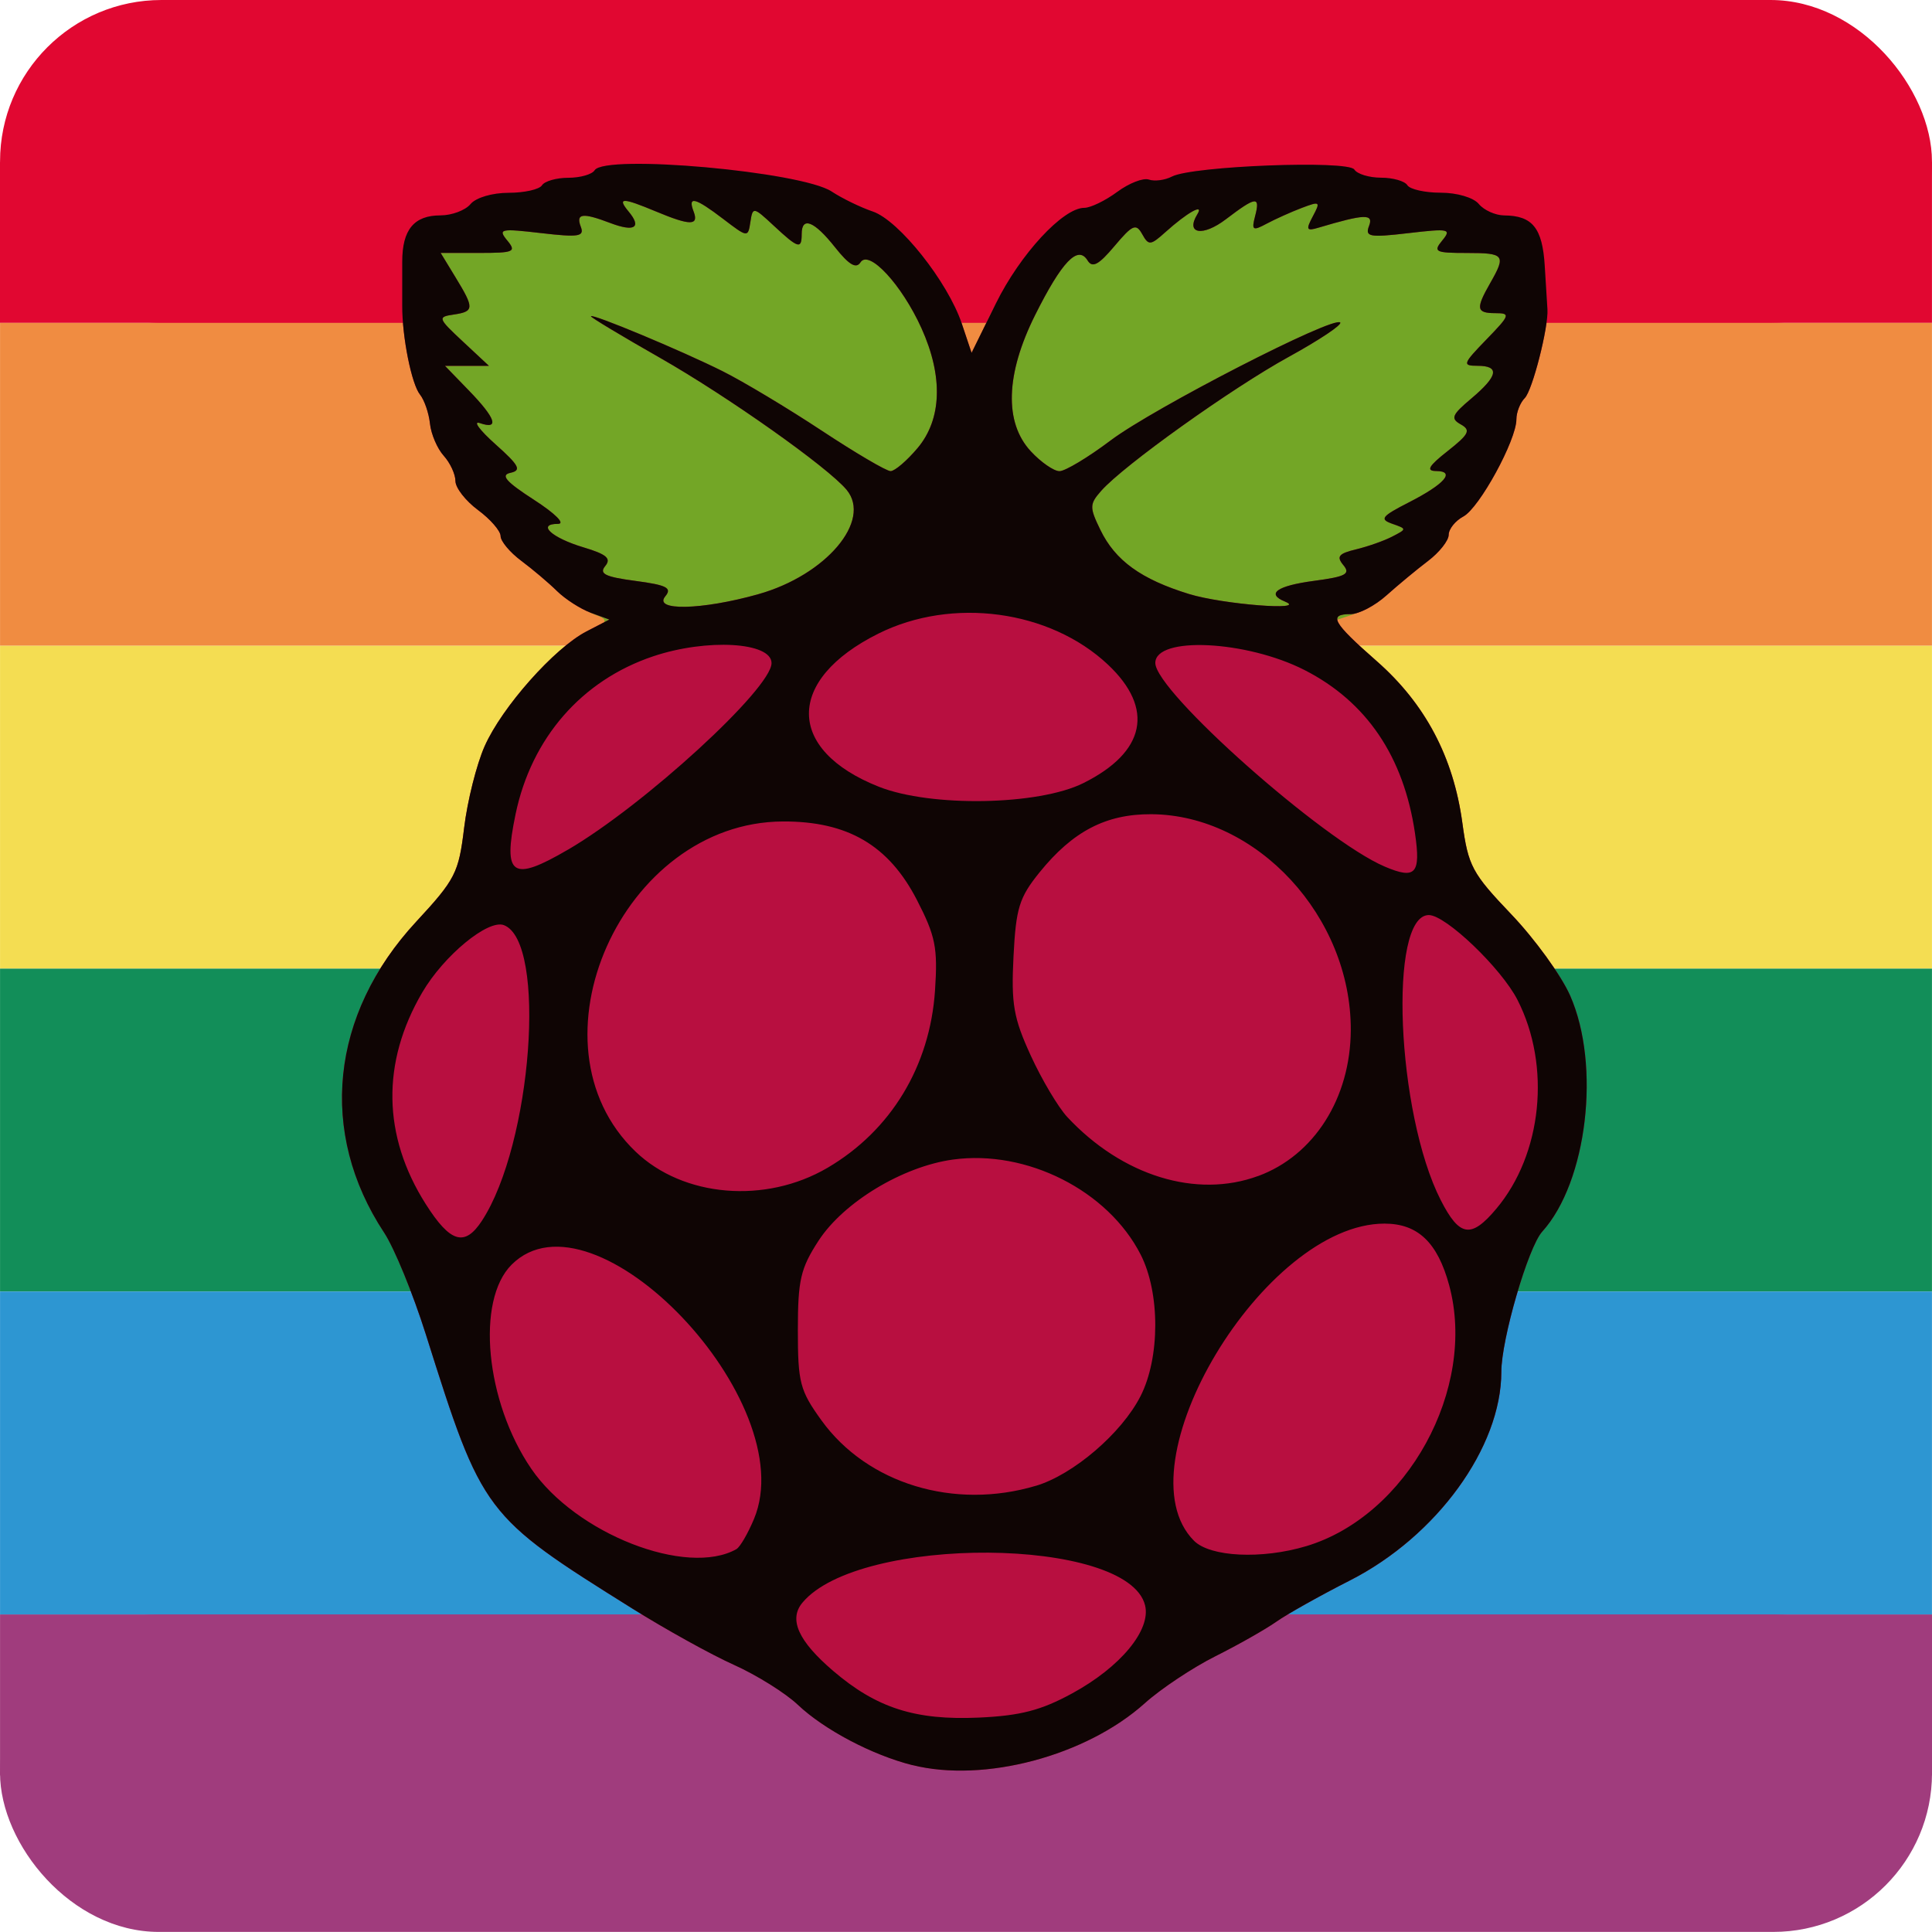 <?xml version="1.0" encoding="UTF-8" standalone="no"?>
<!-- Created with Inkscape (http://www.inkscape.org/) -->

<svg
   xmlns:dc="http://purl.org/dc/elements/1.1/"
   xmlns:cc="http://creativecommons.org/ns#"
   xmlns:rdf="http://www.w3.org/1999/02/22-rdf-syntax-ns#"
   xmlns:svg="http://www.w3.org/2000/svg"
   xmlns="http://www.w3.org/2000/svg"
   xmlns:sodipodi="http://sodipodi.sourceforge.net/DTD/sodipodi-0.dtd"
   xmlns:inkscape="http://www.inkscape.org/namespaces/inkscape"
   width="45.001mm"
   height="44.999mm"
   viewBox="0 0 45.001 44.999"
   version="1.1"
   id="svg8"
   inkscape:version="0.92.4 (5da689c313, 2019-01-14)"
   sodipodi:docname="RaspiLogo.svg">
  <defs
     id="defs2" />
  <sodipodi:namedview
     id="base"
     pagecolor="#ffffff"
     bordercolor="#666666"
     borderopacity="1.0"
     inkscape:pageopacity="0.0"
     inkscape:pageshadow="2"
     inkscape:zoom="2"
     inkscape:cx="-11.667634"
     inkscape:cy="110.44206"
     inkscape:document-units="mm"
     inkscape:current-layer="g4702"
     showgrid="false"
     fit-margin-top="0"
     fit-margin-left="0"
     fit-margin-right="0"
     fit-margin-bottom="0"
     inkscape:window-width="1600"
     inkscape:window-height="837"
     inkscape:window-x="1912"
     inkscape:window-y="163"
     inkscape:window-maximized="1" />
  <g
     inkscape:label="Layer 1"
     inkscape:groupmode="layer"
     id="layer1"
     transform="translate(-37.981,-6.98)">
    <g
       id="g4702">
      <rect
         style="fill:#e10731;fill-opacity:1;fill-rule:evenodd;stroke:none;stroke-width:0.126;stroke-linejoin:round;stroke-miterlimit:4;stroke-dasharray:none;stroke-opacity:1"
         id="rect5002"
         width="45"
         height="3.75"
         x="37.981"
         y="10.751" />
      <rect
         style="fill:#a03c7d;fill-opacity:1;fill-rule:evenodd;stroke:none;stroke-width:0.126;stroke-linejoin:round;stroke-miterlimit:4;stroke-dasharray:none;stroke-opacity:1"
         id="rect4997"
         width="45"
         height="3.75"
         x="37.982"
         y="44.584" />
      <rect
         y="6.98"
         x="37.982"
         height="7.521"
         width="44.999"
         id="rect920"
         style="fill:#e10731;fill-opacity:1;fill-rule:evenodd;stroke:none;stroke-width:0.126;stroke-linejoin:round;stroke-miterlimit:4;stroke-dasharray:none;stroke-opacity:1"
         ry="3.76" />
      <rect
         y="14.501"
         x="37.982"
         height="7.521"
         width="44.999"
         id="rect922"
         style="fill:#f08c41;fill-opacity:1;fill-rule:evenodd;stroke:none;stroke-width:0.126;stroke-linejoin:round;stroke-miterlimit:4;stroke-dasharray:none;stroke-opacity:1" />
      <rect
         y="22.022"
         x="37.982"
         height="7.521"
         width="44.999"
         id="rect924"
         style="fill:#f4dd52;fill-opacity:1;fill-rule:evenodd;stroke:none;stroke-width:0.126;stroke-linejoin:round;stroke-miterlimit:4;stroke-dasharray:none;stroke-opacity:1" />
      <rect
         y="29.542"
         x="37.982"
         height="7.521"
         width="44.999"
         id="rect926"
         style="fill:#128e59;fill-opacity:1;fill-rule:evenodd;stroke:none;stroke-width:0.126;stroke-linejoin:round;stroke-miterlimit:4;stroke-dasharray:none;stroke-opacity:1" />
      <rect
         y="37.063"
         x="37.982"
         height="7.521"
         width="44.999"
         id="rect928"
         style="fill:#2d96d2;fill-opacity:1;fill-rule:evenodd;stroke:none;stroke-width:0.126;stroke-linejoin:round;stroke-miterlimit:4;stroke-dasharray:none;stroke-opacity:1" />
      <rect
         y="44.584"
         x="37.982"
         height="7.395"
         width="45"
         id="rect930"
         style="fill:#a03c7d;fill-opacity:1;fill-rule:evenodd;stroke:none;stroke-width:0.125;stroke-linejoin:round;stroke-miterlimit:4;stroke-dasharray:none;stroke-opacity:1"
         ry="3.698" />
      <path
         style="fill:#73a626;stroke-width:0.17"
         d="m 58.869,47.302 c -0.951,-0.315 -1.689,-0.719 -2.338,-1.28 -0.306,-0.264 -1.13,-0.785 -1.832,-1.158 -4.15,-2.203 -5.406,-3.386 -6.021,-5.674 -0.448,-1.668 -1.103,-3.404 -1.449,-3.844 -0.524,-0.666 -0.931,-2.093 -0.918,-3.219 0.017,-1.492 0.564,-2.78 1.654,-3.896 0.819,-0.839 0.916,-1.019 1.028,-1.919 0.244,-1.955 1.22,-3.656 2.583,-4.498 0.592,-0.366 0.603,-0.39 0.247,-0.522 -0.769,-0.285 -2.91,-2.547 -2.91,-3.075 0,-0.137 -0.153,-0.388 -0.34,-0.557 -0.187,-0.169 -0.34,-0.453 -0.34,-0.631 0,-0.177 -0.111,-0.537 -0.247,-0.799 -0.136,-0.262 -0.254,-0.622 -0.262,-0.8 -0.104,-2.172 -0.084,-2.521 0.162,-2.815 0.144,-0.172 0.415,-0.337 0.602,-0.366 0.187,-0.029 0.503,-0.142 0.701,-0.251 0.199,-0.109 0.677,-0.278 1.064,-0.375 0.387,-0.097 1.028,-0.259 1.426,-0.361 1.626,-0.416 5.006,-0.103 5.941,0.55 0.248,0.174 0.558,0.315 0.689,0.315 0.392,0 1.45,1.216 1.891,2.174 l 0.414,0.897 0.447,-0.913 c 0.503,-1.028 1.515,-2.158 1.932,-2.158 0.152,0 0.414,-0.125 0.583,-0.277 0.717,-0.649 4.331,-1.005 6.018,-0.592 1.907,0.466 2.228,0.566 2.465,0.765 0.142,0.119 0.436,0.225 0.654,0.236 0.594,0.03 0.905,0.375 0.867,0.962 -0.019,0.288 0.023,0.658 0.093,0.822 0.07,0.164 0.067,0.509 -0.007,0.766 -0.073,0.257 -0.155,0.652 -0.18,0.876 -0.026,0.225 -0.127,0.489 -0.225,0.587 -0.098,0.098 -0.178,0.344 -0.178,0.547 0,0.203 -0.153,0.563 -0.34,0.801 -0.187,0.238 -0.34,0.54 -0.34,0.672 0,0.132 -0.23,0.459 -0.511,0.728 -0.281,0.269 -0.511,0.584 -0.511,0.699 0,0.115 -0.26,0.371 -0.579,0.567 -0.318,0.197 -0.619,0.463 -0.669,0.592 -0.05,0.129 -0.366,0.326 -0.703,0.437 l -0.613,0.202 0.746,0.57 c 1.227,0.937 1.995,2.371 2.253,4.21 0.095,0.674 0.261,0.96 0.997,1.707 2.042,2.075 2.36,4.663 0.872,7.101 -0.353,0.578 -0.648,1.361 -0.771,2.042 -0.675,3.745 -1.55,5.14 -3.86,6.154 -0.452,0.199 -1.147,0.583 -1.544,0.855 -0.397,0.271 -1.103,0.67 -1.568,0.886 -0.465,0.216 -1.096,0.637 -1.402,0.936 -0.94,0.919 -2.207,1.432 -3.688,1.494 -0.772,0.032 -1.577,-0.037 -1.981,-0.171 z"
         id="path949"
         inkscape:connector-curvature="0" />
      <path
         style="fill:#b80f40;stroke-width:0.175"
         d="m 59.235,48.095 c -0.935,-0.234 -2.056,-0.825 -2.67,-1.406 -0.289,-0.274 -0.96,-0.693 -1.49,-0.931 -0.53,-0.238 -1.595,-0.828 -2.366,-1.311 -3.462,-2.166 -3.489,-2.202 -4.81,-6.388 -0.298,-0.944 -0.734,-2.009 -0.97,-2.366 -1.538,-2.331 -1.255,-5.083 0.745,-7.243 0.916,-0.989 0.991,-1.137 1.118,-2.189 0.075,-0.621 0.289,-1.475 0.477,-1.899 0.403,-0.911 1.626,-2.289 2.375,-2.676 l 0.531,-0.275 -0.434,-0.159 c -0.239,-0.088 -0.592,-0.315 -0.785,-0.504 -0.193,-0.19 -0.567,-0.507 -0.833,-0.705 -0.265,-0.198 -0.482,-0.457 -0.482,-0.577 0,-0.119 -0.237,-0.392 -0.526,-0.606 -0.289,-0.214 -0.526,-0.518 -0.526,-0.676 0,-0.158 -0.123,-0.423 -0.273,-0.589 -0.15,-0.166 -0.294,-0.503 -0.32,-0.748 -0.026,-0.246 -0.131,-0.55 -0.232,-0.676 -0.197,-0.244 -0.417,-1.344 -0.414,-2.07 6.62e-4,-0.241 10e-4,-0.703 4.42e-4,-1.026 -0.001,-0.743 0.274,-1.078 0.889,-1.078 0.266,0 0.581,-0.118 0.701,-0.263 0.124,-0.15 0.506,-0.263 0.887,-0.263 0.368,0 0.718,-0.079 0.778,-0.175 0.06,-0.096 0.336,-0.175 0.613,-0.175 0.278,0 0.554,-0.079 0.613,-0.175 0.235,-0.381 4.817,0.03 5.521,0.495 0.241,0.159 0.672,0.369 0.958,0.466 0.613,0.209 1.747,1.638 2.073,2.611 l 0.228,0.681 0.565,-1.148 c 0.566,-1.149 1.565,-2.23 2.061,-2.23 0.145,0 0.49,-0.167 0.766,-0.371 0.276,-0.204 0.608,-0.333 0.738,-0.287 0.13,0.046 0.372,0.015 0.538,-0.071 0.48,-0.247 4.109,-0.386 4.247,-0.163 0.065,0.104 0.345,0.19 0.622,0.19 0.278,0 0.554,0.079 0.613,0.175 0.06,0.096 0.41,0.175 0.778,0.175 0.381,0 0.763,0.113 0.887,0.263 0.12,0.145 0.386,0.264 0.591,0.266 0.658,0.005 0.89,0.292 0.944,1.172 0.029,0.463 0.057,0.92 0.063,1.016 0.026,0.416 -0.349,1.888 -0.528,2.066 -0.107,0.107 -0.195,0.331 -0.195,0.496 0,0.484 -0.862,2.063 -1.235,2.262 -0.188,0.101 -0.342,0.293 -0.342,0.427 0,0.134 -0.217,0.409 -0.482,0.61 -0.265,0.201 -0.7,0.562 -0.967,0.801 -0.267,0.24 -0.641,0.436 -0.833,0.436 -0.531,0 -0.426,0.19 0.605,1.095 1.128,0.99 1.787,2.233 1.995,3.766 0.137,1.008 0.225,1.173 1.143,2.135 0.547,0.573 1.162,1.423 1.367,1.887 0.719,1.629 0.398,4.344 -0.65,5.502 -0.326,0.36 -0.952,2.508 -0.952,3.266 0,1.758 -1.506,3.831 -3.531,4.86 -0.687,0.349 -1.455,0.78 -1.707,0.957 -0.252,0.178 -0.892,0.541 -1.422,0.806 -0.53,0.266 -1.27,0.758 -1.644,1.094 -1.367,1.228 -3.742,1.86 -5.413,1.441 z m -3.593,-27.274 c 1.578,-0.443 2.654,-1.714 2.059,-2.432 -0.436,-0.525 -2.766,-2.173 -4.341,-3.071 -0.888,-0.506 -1.614,-0.942 -1.614,-0.97 0,-0.08 2.108,0.799 3.067,1.279 0.482,0.241 1.52,0.864 2.306,1.383 0.786,0.519 1.509,0.944 1.606,0.944 0.097,0 0.381,-0.243 0.63,-0.539 0.565,-0.672 0.597,-1.668 0.089,-2.791 -0.459,-1.014 -1.224,-1.84 -1.42,-1.534 -0.101,0.158 -0.268,0.06 -0.593,-0.35 -0.486,-0.613 -0.777,-0.728 -0.777,-0.307 0,0.359 -0.08,0.335 -0.648,-0.194 -0.478,-0.445 -0.492,-0.447 -0.547,-0.088 -0.055,0.364 -0.063,0.364 -0.63,-0.069 -0.659,-0.503 -0.835,-0.547 -0.692,-0.175 0.127,0.332 -0.08,0.332 -0.874,0 -0.793,-0.331 -0.915,-0.33 -0.637,0.004 0.307,0.37 0.133,0.477 -0.429,0.264 -0.649,-0.247 -0.808,-0.227 -0.688,0.087 0.088,0.228 -0.047,0.249 -0.926,0.147 -0.945,-0.11 -1.009,-0.097 -0.788,0.171 0.219,0.265 0.16,0.291 -0.655,0.291 H 48.245 l 0.347,0.57 c 0.44,0.721 0.436,0.795 -0.046,0.866 -0.376,0.055 -0.367,0.084 0.214,0.626 l 0.609,0.568 h -0.512 -0.512 l 0.56,0.578 c 0.624,0.644 0.715,0.915 0.253,0.756 -0.169,-0.058 -0.006,0.163 0.362,0.492 0.556,0.496 0.615,0.609 0.351,0.666 -0.24,0.052 -0.106,0.206 0.548,0.629 0.497,0.321 0.736,0.56 0.559,0.56 -0.502,0 -0.149,0.325 0.596,0.548 0.537,0.161 0.65,0.258 0.504,0.435 -0.149,0.18 -5.21e-4,0.253 0.705,0.346 0.73,0.097 0.857,0.163 0.694,0.359 -0.287,0.346 0.849,0.32 2.163,-0.048 z m 12.272,0.172 c -0.451,-0.182 -0.191,-0.368 0.672,-0.483 0.741,-0.098 0.857,-0.16 0.686,-0.366 -0.167,-0.201 -0.112,-0.27 0.292,-0.367 0.274,-0.066 0.653,-0.199 0.844,-0.298 0.345,-0.178 0.345,-0.179 0,-0.3 -0.299,-0.105 -0.246,-0.173 0.386,-0.496 0.837,-0.427 1.099,-0.729 0.636,-0.732 -0.239,-0.002 -0.172,-0.117 0.271,-0.465 0.499,-0.394 0.545,-0.487 0.305,-0.621 -0.243,-0.136 -0.209,-0.22 0.245,-0.602 0.625,-0.526 0.67,-0.763 0.143,-0.763 -0.356,0 -0.341,-0.045 0.21,-0.613 0.551,-0.568 0.566,-0.613 0.21,-0.613 -0.447,0 -0.464,-0.102 -0.122,-0.701 0.373,-0.652 0.335,-0.701 -0.547,-0.701 -0.735,0 -0.788,-0.027 -0.57,-0.291 0.221,-0.268 0.158,-0.282 -0.788,-0.171 -0.907,0.106 -1.015,0.087 -0.918,-0.166 0.111,-0.289 -0.097,-0.282 -1.18,0.04 -0.278,0.083 -0.295,0.047 -0.127,-0.269 0.182,-0.341 0.165,-0.353 -0.26,-0.192 -0.25,0.095 -0.619,0.261 -0.819,0.368 -0.323,0.173 -0.353,0.153 -0.268,-0.175 0.125,-0.476 0.026,-0.466 -0.676,0.068 -0.546,0.417 -0.953,0.346 -0.668,-0.115 0.162,-0.263 -0.236,-0.039 -0.745,0.418 -0.347,0.312 -0.391,0.316 -0.541,0.046 -0.143,-0.256 -0.225,-0.22 -0.645,0.279 -0.37,0.439 -0.515,0.517 -0.628,0.333 -0.224,-0.363 -0.598,0.028 -1.221,1.274 -0.687,1.376 -0.723,2.5 -0.101,3.172 0.236,0.255 0.538,0.464 0.669,0.464 0.132,0 0.668,-0.322 1.191,-0.716 1.001,-0.753 5.189,-2.905 5.347,-2.747 0.051,0.051 -0.488,0.41 -1.196,0.799 -1.329,0.73 -3.848,2.529 -4.371,3.122 -0.273,0.31 -0.275,0.382 -0.019,0.909 0.347,0.716 0.95,1.152 2.071,1.496 0.778,0.239 2.778,0.397 2.232,0.176 z"
         id="path947"
         inkscape:connector-curvature="0" />
      <path
         style="fill:#0f0504;stroke-width:0.175"
         d="m 59.235,48.095 c -0.935,-0.234 -2.056,-0.825 -2.67,-1.406 -0.289,-0.274 -0.96,-0.693 -1.49,-0.931 -0.53,-0.238 -1.595,-0.828 -2.366,-1.311 -3.462,-2.166 -3.489,-2.202 -4.81,-6.388 -0.298,-0.944 -0.734,-2.009 -0.97,-2.366 -1.538,-2.331 -1.255,-5.083 0.745,-7.243 0.916,-0.989 0.991,-1.137 1.118,-2.189 0.075,-0.621 0.289,-1.475 0.477,-1.899 0.403,-0.911 1.626,-2.289 2.375,-2.676 l 0.531,-0.275 -0.434,-0.159 c -0.239,-0.088 -0.592,-0.315 -0.785,-0.504 -0.193,-0.19 -0.567,-0.507 -0.833,-0.705 -0.265,-0.198 -0.482,-0.457 -0.482,-0.577 0,-0.119 -0.237,-0.392 -0.526,-0.606 -0.289,-0.214 -0.526,-0.518 -0.526,-0.676 0,-0.158 -0.123,-0.423 -0.273,-0.589 -0.15,-0.166 -0.294,-0.503 -0.32,-0.748 -0.026,-0.246 -0.131,-0.55 -0.232,-0.676 -0.197,-0.244 -0.417,-1.344 -0.414,-2.07 6.62e-4,-0.241 10e-4,-0.703 4.42e-4,-1.026 -0.001,-0.743 0.274,-1.078 0.889,-1.078 0.266,0 0.581,-0.118 0.701,-0.263 0.124,-0.15 0.506,-0.263 0.887,-0.263 0.368,0 0.718,-0.079 0.778,-0.175 0.06,-0.096 0.336,-0.175 0.613,-0.175 0.278,0 0.554,-0.079 0.613,-0.175 0.235,-0.381 4.817,0.03 5.521,0.495 0.241,0.159 0.672,0.369 0.958,0.466 0.613,0.209 1.747,1.638 2.073,2.611 l 0.228,0.681 0.565,-1.148 c 0.566,-1.149 1.565,-2.23 2.061,-2.23 0.145,0 0.49,-0.167 0.766,-0.371 0.276,-0.204 0.608,-0.333 0.738,-0.287 0.13,0.046 0.372,0.015 0.538,-0.071 0.48,-0.247 4.109,-0.386 4.247,-0.163 0.065,0.104 0.345,0.19 0.622,0.19 0.278,0 0.554,0.079 0.613,0.175 0.06,0.096 0.41,0.175 0.778,0.175 0.381,0 0.763,0.113 0.887,0.263 0.12,0.145 0.386,0.264 0.591,0.266 0.658,0.005 0.89,0.292 0.944,1.172 0.029,0.463 0.057,0.92 0.063,1.016 0.026,0.416 -0.349,1.888 -0.528,2.066 -0.107,0.107 -0.195,0.331 -0.195,0.496 0,0.484 -0.862,2.063 -1.235,2.262 -0.188,0.101 -0.342,0.293 -0.342,0.427 0,0.134 -0.217,0.409 -0.482,0.61 -0.265,0.201 -0.7,0.562 -0.967,0.801 -0.267,0.24 -0.641,0.436 -0.833,0.436 -0.531,0 -0.426,0.19 0.605,1.095 1.128,0.99 1.787,2.233 1.995,3.766 0.137,1.008 0.225,1.173 1.143,2.135 0.547,0.573 1.162,1.423 1.367,1.887 0.719,1.629 0.398,4.344 -0.65,5.502 -0.326,0.36 -0.952,2.508 -0.952,3.266 0,1.758 -1.506,3.831 -3.531,4.86 -0.687,0.349 -1.455,0.78 -1.707,0.957 -0.252,0.178 -0.892,0.541 -1.422,0.806 -0.53,0.266 -1.27,0.758 -1.644,1.094 -1.367,1.228 -3.742,1.86 -5.413,1.441 z m 3.716,-1.67 c 1.13,-0.615 1.845,-1.48 1.701,-2.055 -0.402,-1.6 -6.664,-1.646 -7.982,-0.058 -0.322,0.388 -0.095,0.892 0.717,1.587 1.012,0.866 1.914,1.155 3.396,1.088 0.964,-0.044 1.445,-0.168 2.168,-0.562 z m -7.814,-3.365 c 0.082,-0.047 0.265,-0.361 0.406,-0.699 1.14,-2.727 -3.732,-7.838 -5.646,-5.923 -0.835,0.835 -0.608,3.191 0.458,4.752 1.034,1.514 3.625,2.528 4.783,1.871 z m 13.266,-0.065 c 2.355,-0.705 3.983,-3.674 3.333,-6.077 -0.27,-0.998 -0.73,-1.437 -1.507,-1.437 -2.803,0 -6.187,5.637 -4.436,7.388 0.377,0.377 1.576,0.435 2.609,0.126 z M 62.111,41.588 c 0.871,-0.261 1.995,-1.224 2.435,-2.087 0.457,-0.896 0.459,-2.406 0.004,-3.298 -0.761,-1.492 -2.654,-2.45 -4.373,-2.214 -1.17,0.161 -2.546,0.992 -3.13,1.89 -0.419,0.645 -0.482,0.916 -0.482,2.082 0,1.224 0.048,1.407 0.55,2.103 1.065,1.476 3.091,2.093 4.996,1.523 z M 49.205,35.416 c 1.168,-1.783 1.52,-6.5 0.514,-6.887 -0.369,-0.142 -1.4,0.708 -1.903,1.568 -0.954,1.631 -0.926,3.341 0.081,4.928 0.572,0.902 0.908,1.002 1.309,0.39 z m 23.627,-0.279 c 1.071,-1.273 1.28,-3.328 0.496,-4.865 -0.377,-0.739 -1.672,-1.978 -2.066,-1.978 -0.947,0 -0.754,4.618 0.278,6.641 0.437,0.856 0.706,0.898 1.292,0.202 z m -15.576,-0.956 c 1.477,-0.866 2.387,-2.368 2.504,-4.134 0.066,-0.992 0.011,-1.264 -0.421,-2.103 -0.657,-1.276 -1.614,-1.837 -3.125,-1.83 -3.742,0.018 -6.046,5.183 -3.429,7.69 1.11,1.064 3.024,1.225 4.471,0.377 z m 10.033,0.191 c 1.302,-0.48 2.148,-1.815 2.155,-3.398 0.011,-2.64 -2.185,-5.016 -4.648,-5.029 -1.054,-0.005 -1.827,0.397 -2.601,1.354 -0.474,0.587 -0.55,0.831 -0.607,1.959 -0.056,1.108 5.21e-4,1.433 0.402,2.309 0.257,0.561 0.64,1.205 0.851,1.432 1.278,1.37 3.007,1.904 4.447,1.372 z m 3.651,-7.982 c -0.262,-1.786 -1.127,-3.065 -2.573,-3.803 -1.357,-0.692 -3.476,-0.793 -3.476,-0.165 0,0.664 3.908,4.132 5.344,4.743 0.719,0.306 0.843,0.169 0.705,-0.774 z m -19.736,0.385 c 1.778,-1.036 4.748,-3.757 4.748,-4.35 0,-0.49 -1.505,-0.577 -2.754,-0.159 -1.667,0.558 -2.84,1.904 -3.209,3.682 -0.298,1.435 -0.081,1.582 1.215,0.826 z m 12.01,-1.554 c 1.453,-0.723 1.663,-1.737 0.571,-2.763 -1.354,-1.271 -3.625,-1.577 -5.344,-0.72 -2.162,1.077 -2.156,2.71 0.013,3.568 1.212,0.479 3.716,0.435 4.76,-0.085 z m -7.572,-4.4 c 1.578,-0.443 2.654,-1.714 2.059,-2.432 -0.436,-0.525 -2.766,-2.173 -4.341,-3.071 -0.888,-0.506 -1.614,-0.942 -1.614,-0.97 0,-0.08 2.108,0.799 3.067,1.279 0.482,0.241 1.52,0.864 2.306,1.383 0.786,0.519 1.509,0.944 1.606,0.944 0.097,0 0.381,-0.243 0.63,-0.539 0.565,-0.672 0.597,-1.668 0.089,-2.791 -0.459,-1.014 -1.224,-1.84 -1.42,-1.534 -0.101,0.158 -0.268,0.06 -0.593,-0.35 -0.486,-0.613 -0.777,-0.728 -0.777,-0.307 0,0.359 -0.08,0.335 -0.648,-0.194 -0.478,-0.445 -0.492,-0.447 -0.547,-0.088 -0.055,0.364 -0.063,0.364 -0.63,-0.069 -0.659,-0.503 -0.835,-0.547 -0.692,-0.175 0.127,0.332 -0.08,0.332 -0.874,0 -0.793,-0.331 -0.915,-0.33 -0.637,0.004 0.307,0.37 0.133,0.477 -0.429,0.264 -0.649,-0.247 -0.808,-0.227 -0.688,0.087 0.088,0.228 -0.047,0.249 -0.926,0.147 -0.945,-0.11 -1.009,-0.097 -0.788,0.171 0.219,0.265 0.16,0.291 -0.655,0.291 H 48.245 l 0.347,0.57 c 0.44,0.721 0.436,0.795 -0.046,0.866 -0.376,0.055 -0.367,0.084 0.214,0.626 l 0.609,0.568 h -0.512 -0.512 l 0.56,0.578 c 0.624,0.644 0.715,0.915 0.253,0.756 -0.169,-0.058 -0.006,0.163 0.362,0.492 0.556,0.496 0.615,0.609 0.351,0.666 -0.24,0.052 -0.106,0.206 0.548,0.629 0.497,0.321 0.736,0.56 0.559,0.56 -0.502,0 -0.149,0.325 0.596,0.548 0.537,0.161 0.65,0.258 0.504,0.435 -0.149,0.18 -5.21e-4,0.253 0.705,0.346 0.73,0.097 0.857,0.163 0.694,0.359 -0.287,0.346 0.849,0.32 2.163,-0.048 z m 12.272,0.172 c -0.451,-0.182 -0.191,-0.368 0.672,-0.483 0.741,-0.098 0.857,-0.16 0.686,-0.366 -0.167,-0.201 -0.112,-0.27 0.292,-0.367 0.274,-0.066 0.653,-0.199 0.844,-0.298 0.345,-0.178 0.345,-0.179 0,-0.3 -0.299,-0.105 -0.246,-0.173 0.386,-0.496 0.837,-0.427 1.099,-0.729 0.636,-0.732 -0.239,-0.002 -0.172,-0.117 0.271,-0.465 0.499,-0.394 0.545,-0.487 0.305,-0.621 -0.243,-0.136 -0.209,-0.22 0.245,-0.602 0.625,-0.526 0.67,-0.763 0.143,-0.763 -0.356,0 -0.341,-0.045 0.21,-0.613 0.551,-0.568 0.566,-0.613 0.21,-0.613 -0.447,0 -0.464,-0.102 -0.122,-0.701 0.373,-0.652 0.335,-0.701 -0.547,-0.701 -0.735,0 -0.788,-0.027 -0.57,-0.291 0.221,-0.268 0.158,-0.282 -0.788,-0.171 -0.907,0.106 -1.015,0.087 -0.918,-0.166 0.111,-0.289 -0.097,-0.282 -1.18,0.04 -0.278,0.083 -0.295,0.047 -0.127,-0.269 0.182,-0.341 0.165,-0.353 -0.26,-0.192 -0.25,0.095 -0.619,0.261 -0.819,0.368 -0.323,0.173 -0.353,0.153 -0.268,-0.175 0.125,-0.476 0.026,-0.466 -0.676,0.068 -0.546,0.417 -0.953,0.346 -0.668,-0.115 0.162,-0.263 -0.236,-0.039 -0.745,0.418 -0.347,0.312 -0.391,0.316 -0.541,0.046 -0.143,-0.256 -0.225,-0.22 -0.645,0.279 -0.37,0.439 -0.515,0.517 -0.628,0.333 -0.224,-0.363 -0.598,0.028 -1.221,1.274 -0.687,1.376 -0.723,2.5 -0.101,3.172 0.236,0.255 0.538,0.464 0.669,0.464 0.132,0 0.668,-0.322 1.191,-0.716 1.001,-0.753 5.189,-2.905 5.347,-2.747 0.051,0.051 -0.488,0.41 -1.196,0.799 -1.329,0.73 -3.848,2.529 -4.371,3.122 -0.273,0.31 -0.275,0.382 -0.019,0.909 0.347,0.716 0.95,1.152 2.071,1.496 0.778,0.239 2.778,0.397 2.232,0.176 z"
         id="path945"
         inkscape:connector-curvature="0" />
    </g>
  </g>
</svg>
